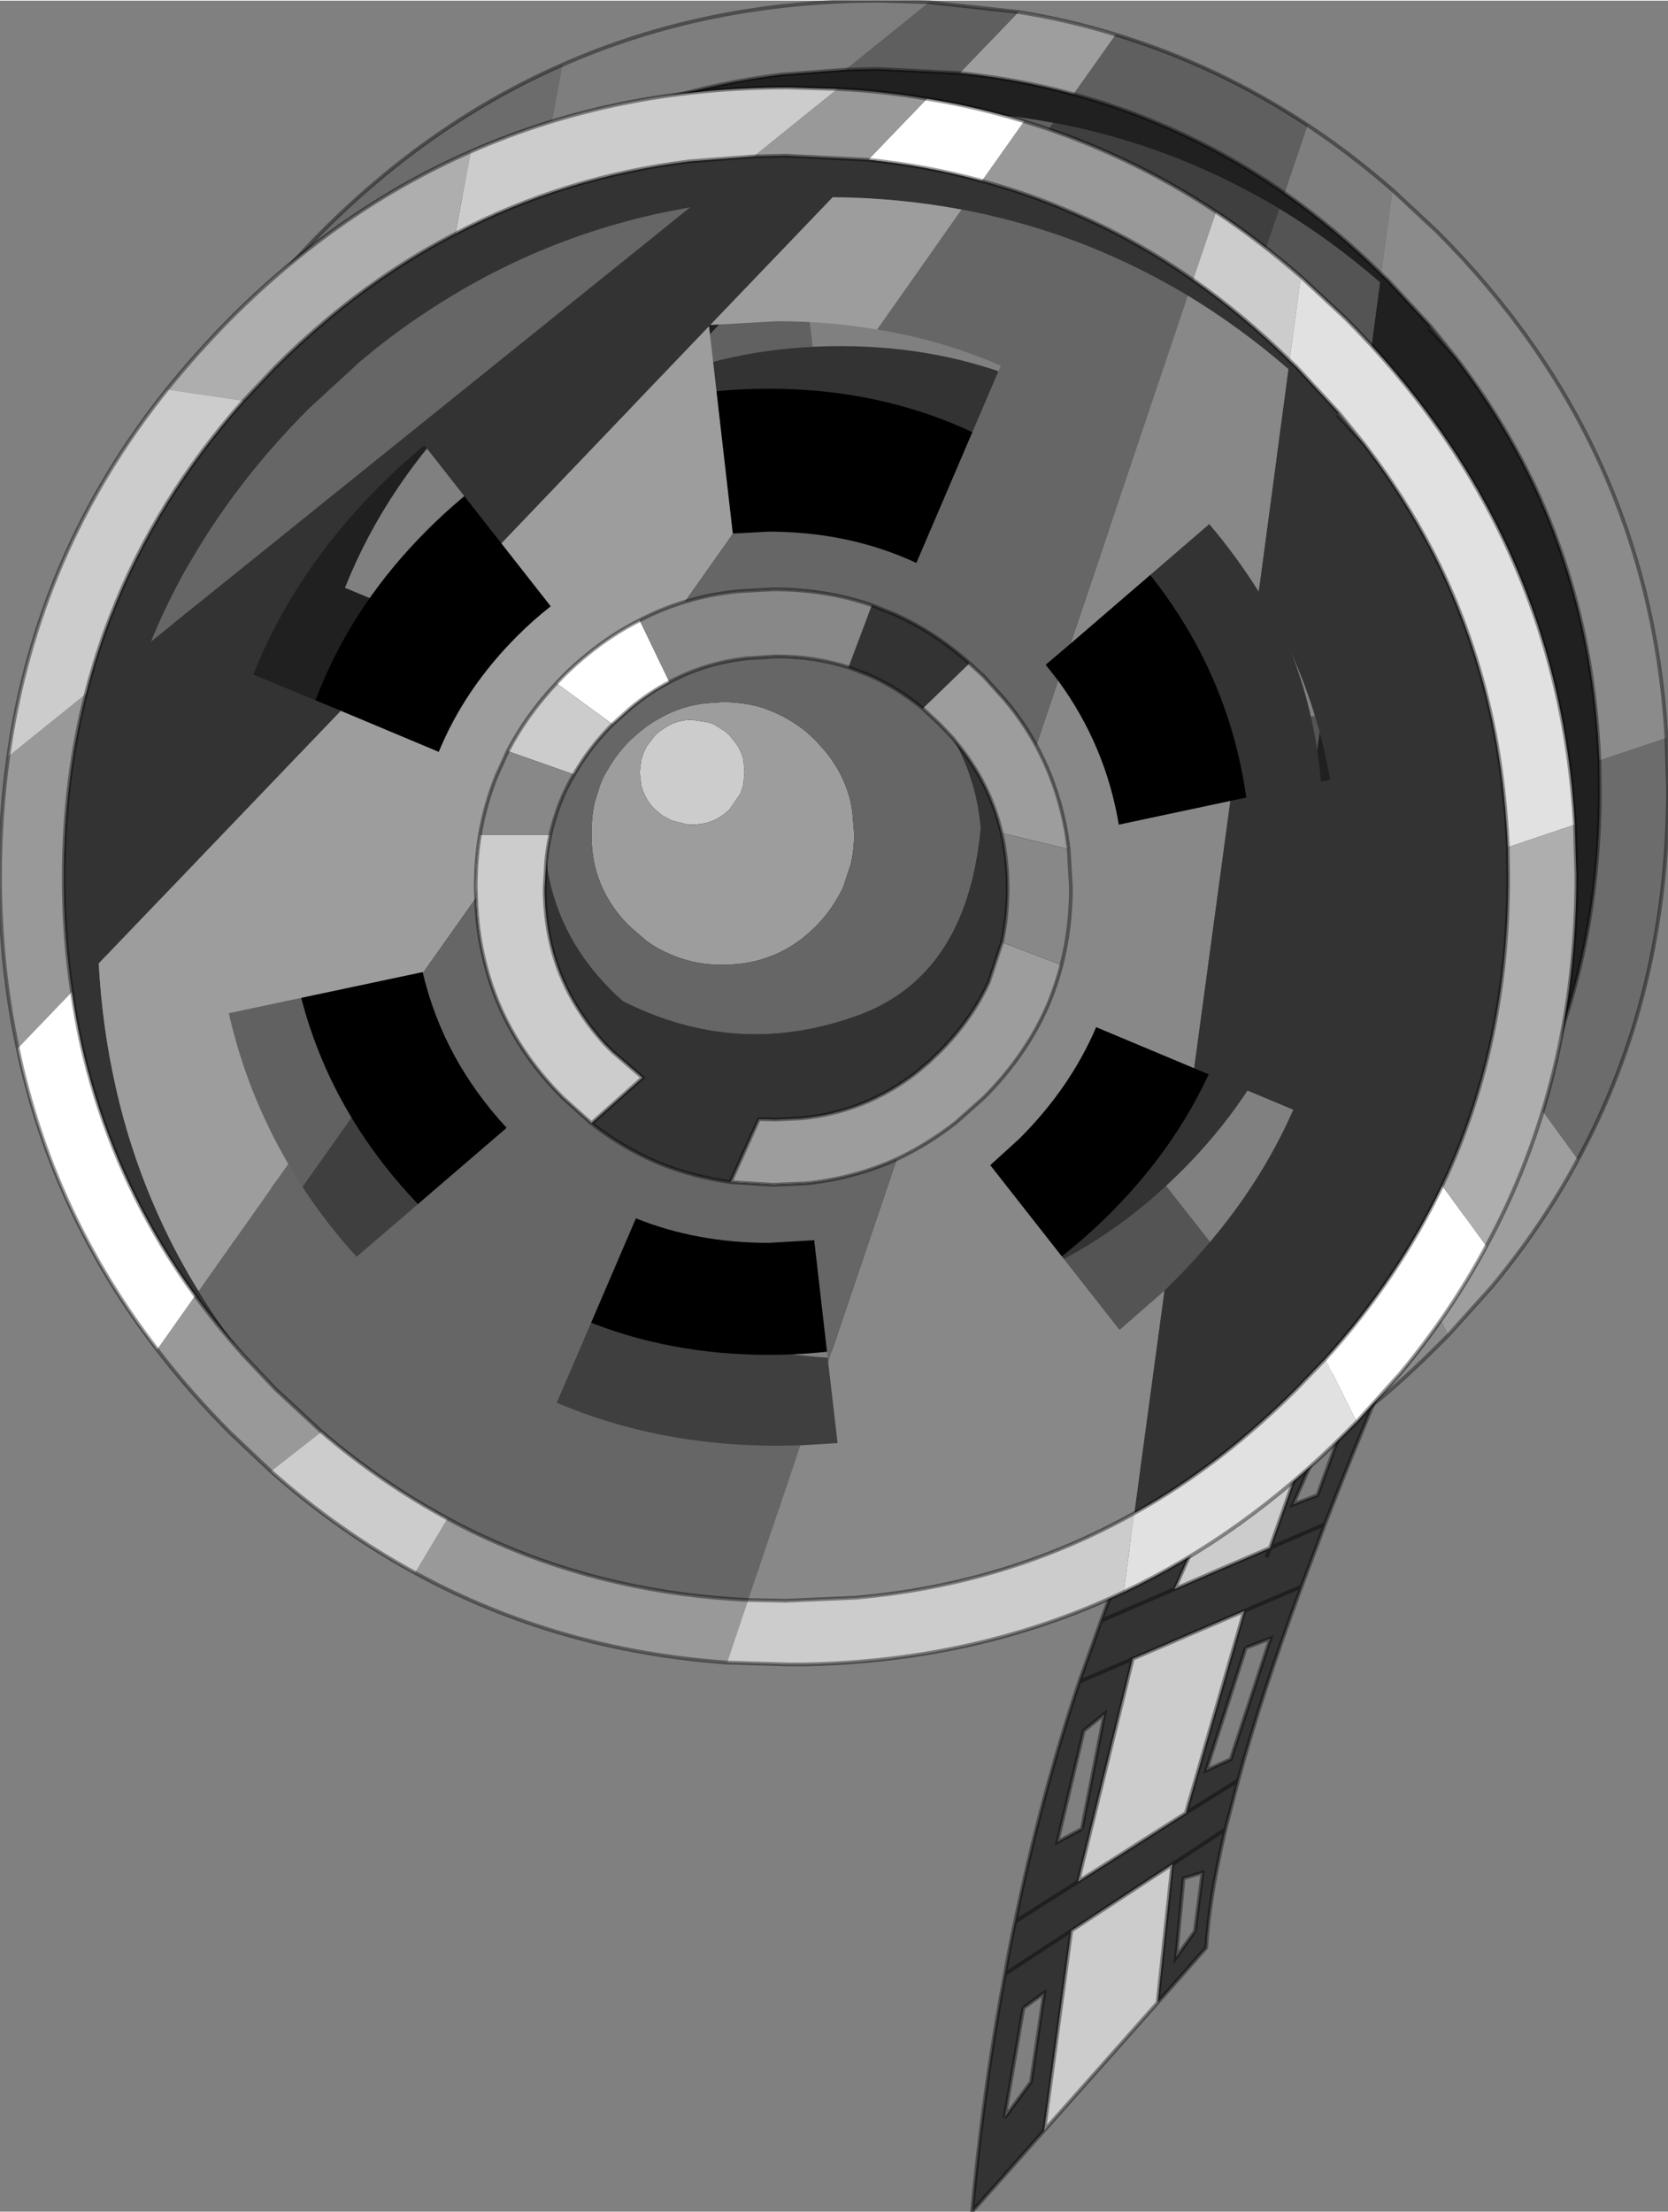 <svg width="221" height="293" viewBox="164.35 53.9 221.25 293.15" xmlns="http://www.w3.org/2000/svg" xmlns:xlink="http://www.w3.org/1999/xlink"><rect x="164.35" y="53.9" width="221.25" height="293.15" fill="#808080" stroke="none"/><defs><g id="a"><path d="M299.45 55.4q6.6 1.05 12.9 3l-5.6 7.9q-7.3-2-15.1-2.8l7.8-8.1m74.2 152.15q-4.75 8.85-11.4 16.85l-5.8 6.45-4.15-8.35q9.65-10.7 15.5-23l5.85 8.05m-176.3 13.7q-13.9-18.05-18.5-39.95l7.2-7.5 1.25 6.95q3.2 14.2 10.65 26.65 2.05 3.4 4.45 6.7l-5.05 7.15m52.95-88.35.85-.9 3.35-3q3.25-2.65 6.85-4.45l3.95 8.2q-2.7 1.4-5.15 3.45l-2.4 2.15-7.45-5.45" fill="#fff"/><path d="M236.9 73.3q14.4-7.55 31.1-9.6l8.5-.65 4.25-.1 10.9.55q7.8.8 15.1 2.8 5.8 1.55 11.3 3.9 8.75 3.65 16.7 9.2 6.65 4.65 12.8 10.7l.95.9 5.6 6.05-.25.25 3.6 3.9q6.3 8.2 10.55 17.25 4.95 10.7 7.05 22.55 1.15 6.65 1.45 13.65l.05 4.1q0 21.3-8.05 39.25l-.7 1.5q-5.85 12.3-15.5 23l-3.8 3.95q-4.95 4.95-10.25 9.05-5.45 4.2-11.3 7.45l4-29.5 1.3-1.3q10.35-10.35 15.8-22.7l-13.15-5.5 4.8-35.45 13.25-2.8q-2.4-13.5-9.5-24.95l3.95-29.5q-6.4-5.55-13.35-9.75-5.6-3.35-11.5-5.85-8.85-3.75-18.5-5.55-8.25-1.55-17.1-1.65L270.7 85.4h-.2l.05.15-27.55 28.8-10.2-13q-3.05 2.5-5.95 5.4-11.3 11.3-16.75 25l11.6 4.8-32.1 33.5q.45 8.35 2.2 16.15 2.1 9.5 6.15 18.2 2.15 4.65 4.9 9.1 2.55 4.15 5.6 8.1-3.25-3.65-6.05-7.5-2.4-3.3-4.45-6.7-7.45-12.45-10.65-26.65l-1.25-6.95q-1.1-7.3-1.1-15.05 0-12.85 2.95-24.45 1.35-5.35 3.35-10.45 5.95-15.35 17.55-28.4L213 91q3.3-3.3 6.75-6.2 8.15-6.85 17.15-11.5m55.25 49.25 3 1.2q5.3 2.35 9.95 6.5l-6.2 6q-3.4-2.8-7.2-4.45l-2.65-1 3.1-8.25M235.2 82.3q-5.65 3.5-10.95 7.95-3.45 2.9-6.75 6.2-14 14-20.95 30.9l71.5-57.55q-17.75 3.05-32.85 12.5m67.8 58 .3.4q4.5 5.4 6.05 12.05l.25 1.2.15.9q.4 2.5.4 5.2 0 3.75-.75 7.2-.65 2.75-1.75 5.3-2.3 5-6.5 9.2l-1.35 1.3-1.65 1.4q-6.85 5.35-15.5 6.15l-3.2.15-2.3-.05-3.75 8.35q-5-.7-9.45-2.5-4.8-2-9-5.3l6.8-6.05-4-3.45-1.05-1.05q-2.4-2.65-4.1-5.6-2.05-3.55-3-7.55-.85-3.55-.85-7.5l.2-3.5q1.45 10.75 10.15 18.5 15.4 7.8 31.6 1.75l.75-.3q13.45-5.65 15.15-24.5l-.25-1.95-.15-.9-.25-1.2q-.95-4.05-2.95-7.65" fill="#333"/><path d="m287.6 54.1 11.85 1.3-7.8 8.1-10.9-.55-4.25.1 11.1-8.95m24.75 4.3q13.5 4.1 25.45 12l-3.05 9q-7.95-5.55-16.7-9.2-5.5-2.35-11.3-3.9l5.6-7.9m-39.4 204.35q-22.55-1.6-41.4-11.9l4.3-7.2q3.2 1.75 6.55 3.2 15.45 6.75 33.35 7.6l-2.8 8.3m-60.5-25.35-5.35-5.05q-5.35-5.35-9.75-11.1l5.05-7.15q2.8 3.85 6.05 7.5l.05.05.1.15.1.1 4.3 4.55 6.15 5.7-6.7 5.25m-33.6-56.1q-2.35-10.95-2.35-22.85 0-8.15 1.1-15.85l10.3-8.3q-2.95 11.6-2.95 24.45 0 7.75 1.1 15.05l-7.2 7.5" fill="#999"/><path d="M238.95 62.4q19.3-8.5 42.1-8.5l6.55.2-11.1 8.95-8.5.65q-16.7 2.05-31.1 9.6l2.05-10.9m98.85 8q5.8 3.85 11.25 8.6l-1.5 11.1q-6.15-6.05-12.8-10.7l3.05-9m-12.25 183q-19.35 9.15-42.35 9.6h-2.15l-8.1-.25 2.8-8.3 5 .1 9.2-.4q20.1-1.75 37-11.2l-1.4 10.45m-94-2.55q-10.1-5.5-19.1-13.45l6.7-5.25q7.9 6.75 16.7 11.5l-4.3 7.2M177.6 142.6q3.8-27.1 21.05-48.65l10.15 1.5q-11.6 13.05-17.55 28.4-2 5.1-3.35 10.45l-10.3 8.3m62.05 18.75-.05-1.4q0-3.6.55-6.95h9.35q-.4 1.75-.55 3.55l-.2 3.5q0 3.95.85 7.5.95 4 3 7.55 1.7 2.95 4.1 5.6l1.05 1.05 4 3.45-6.8 6.05-3.8-3.4-1.25-1.3q-7-7.6-9.2-17.1-.95-3.9-1.05-8.1m4.2-19.45q2.5-4.8 6.45-9l7.45 5.45q-3.1 3.1-5.1 6.65l-8.8-3.1m18.4-.6 1.15-1.5.55-.5q.55-.45 1.15-.75 1.1-.6 2.35-.75l.85-.05 2.2.35.6.2 1.6 1 .55.5.45.55q1.05 1.2 1.4 2.7l.05.3v.2l.1 1.15-.15 1.65-.4 1.2-1.45 2.1-.7.6q-1.55 1.2-3.5 1.35l-.75.05h-.5l-2.2-.55-1.3-.7-.9-.75-.25-.25q-1.2-1.35-1.6-3l-.2-1.7.2-1.6.3-.95.4-.85" fill="#ccc"/><path d="m270.55 85.55 3.15 27.5h.05l-6.4 9.05q-3.15.95-6 2.45-3.6 1.8-6.85 4.45l-3.35 3-.85.9q-3.95 4.2-6.45 9l-1.5 3.3q-1.5 3.75-2.2 7.8-.55 3.35-.55 6.95l.05 1.4-7 9.9-.1-.05-25.7 5.45q2.4 10.6 7.9 20l-11.9 16.85q-2.75-4.45-4.9-9.1-4.05-8.7-6.15-18.2-1.75-7.8-2.2-16.15l32.1-33.5 13 5.45q3.45-8.4 10.4-15.35 2.15-2.15 4.45-3.95l-6.55-8.35 27.55-28.8m22.3.45q-6.45-1.1-13.3-1.1l-8.85.5 16.25-16.95q8.85.1 17.1 1.65L292.85 86m12.25 44.25L307 132l2.8 3.1q2.4 2.85 4.15 6.05 3 5.55 4.05 11.95l.25 1.8-8.9-2.15q-1.55-6.65-6.05-12.05l-.3-.4-1.85-1.95-2.25-2.1 6.2-6m-31.7 68.8 3.75-8.35 2.3.05 3.2-.15q8.65-.8 15.5-6.15l1.65-1.4 1.35-1.3q4.2-4.2 6.5-9.2 1.1-2.55 1.75-5.3l7.9 3q-.75 2.85-1.9 5.55-2.9 6.55-8.4 12.05l-3.65 3.25q-3.75 2.95-7.9 4.9-5.55 2.5-11.8 3.2l-4.6.2-5.65-.35m10-59.75 1.3 1.2 1.2 1.35q2.55 3.05 3.45 6.85l.1.65.1.5.25 3q0 2.1-.45 4.05l-1 3q-1.3 2.85-3.65 5.25l-.8.75-.95.8q-3.85 3-8.75 3.45l-1.85.1-1.3-.05q-2.95-.2-5.5-1.3-1.7-.7-3.25-1.8-1.2-.9-2.25-1.95l-.6-.6q-3.05-3.3-4.05-7.45-.45-2.05-.45-4.25 0-2.1.4-4.05l.75-2.4 1.05-2.1q1.15-2.05 2.9-3.8l1.35-1.2q1.4-1.15 2.95-1.95 2.65-1.45 5.8-1.8l2.2-.15q2.9 0 5.45.8l1.5.6q2.15.95 4.1 2.5m-21.15 2-.4.85-.3.95-.2 1.6.2 1.7q.4 1.65 1.6 3l.25.25.9.75 1.3.7 2.2.55h.5l.75-.05q1.95-.15 3.5-1.35l.7-.6 1.45-2.1.4-1.2.15-1.65-.1-1.15v-.2l-.05-.3q-.35-1.5-1.4-2.7l-.45-.55-.55-.5-1.6-1-.6-.2-2.2-.35-.85.05q-1.25.15-2.35.75-.6.3-1.15.75l-.55.5-1.15 1.5" fill="#9d9d9d"/><path d="M273.7 113.05h.05l4.7-.25q10.65 0 19.6 4.15l11.2-26.15q-7.8-3.4-16.4-4.8l11.2-15.9q9.65 1.8 18.5 5.55 5.9 2.5 11.5 5.85l-15.55 46.15-3.3 2.8 1.65 2.1-2.9 8.6q-1.75-3.2-4.15-6.05L307 132l-1.9-1.75q-4.65-4.15-9.95-6.5l-3-1.2q-6.1-2.1-13.1-2.1l-4.5.25q-3.75.35-7.2 1.4l6.4-9.05h-.05m83.75-11.85-3.6-3.9.25-.25 3.35 4.15m-154.6 112.3 11.9-16.85q3.75 6.45 9.05 12.3l19.9-17.1q-8.4-9.1-11.1-20.5l-.05-.15.1.05 7-9.9q.1 4.2 1.05 8.1 2.2 9.5 9.2 17.1l1.25 1.3 3.8 3.4q4.2 3.3 9 5.3 4.45 1.8 9.45 2.5l5.65.35 4.6-.2q6.25-.7 11.8-3.2l-9.1 26.9-1.85-16.15-6.05.35q-9.5 0-17.6-3.25l-10.5 24.45q13.4 5.7 29.2 5.7l3.1-.05-6.9 20.5q-17.9-.85-33.35-7.6-3.35-1.45-6.55-3.2-8.8-4.75-16.7-11.5l-6.15-5.7-4.3-4.55-.1-.1-.1-.15-.05-.05q-3.05-3.95-5.6-8.1M235.2 82.3q15.1-9.45 32.85-12.5l-71.5 57.55q6.95-16.9 20.95-30.9 3.3-3.3 6.75-6.2 5.3-4.45 10.95-7.95m63.7 53.95 2.25 2.1 1.85 1.95q2 3.6 2.95 7.65l.25 1.2.15.9.25 1.95q-1.7 18.85-15.15 24.5l-.75.3q-16.2 6.05-31.6-1.75-8.7-7.75-10.15-18.5.15-1.8.55-3.55.5-2.2 1.3-4.25.75-1.95 1.85-3.75 2-3.55 5.1-6.65l2.4-2.15q2.45-2.05 5.15-3.45 4.75-2.55 10.3-3.15l3.85-.25q5.1 0 9.6 1.45l2.65 1q3.8 1.65 7.2 4.45m-15.5 3.05q-1.95-1.55-4.1-2.5l-1.5-.6q-2.55-.8-5.45-.8l-2.2.15q-3.15.35-5.8 1.8-1.55.8-2.95 1.95l-1.35 1.2q-1.75 1.75-2.9 3.8l-1.05 2.1-.75 2.4q-.4 1.95-.4 4.05 0 2.2.45 4.25 1 4.15 4.05 7.45l.6.6q1.05 1.05 2.25 1.95 1.55 1.1 3.25 1.8 2.55 1.1 5.5 1.3l1.3.05 1.85-.1q4.9-.45 8.75-3.45l.95-.8.8-.75q2.35-2.4 3.65-5.25l1-3q.45-1.95.45-4.05l-.25-3-.1-.5-.1-.65q-.9-3.8-3.45-6.85l-1.2-1.35-1.3-1.2" fill="#666"/><path d="m349.05 79 5.9 5.5q28.2 28.2 30.45 67.15l-8.9 3q-.3-7-1.45-13.65-2.1-11.85-7.05-22.55-4.25-9.05-10.55-17.25l-3.35-4.15-5.6-6.05-.95-.9 1.5-11.1m7.4 151.85-1.5 1.5q-13.45 13.5-29.4 21.05l1.4-10.45q5.85-3.25 11.3-7.45 5.3-4.1 10.25-9.05l3.8-3.95 4.15 8.35" fill="#e1e1e1"/><path d="M334.05 81.5q6.95 4.2 13.35 9.75l-3.95 29.5q-2.9-4.65-6.55-8.95l-18.4 15.85 15.55-46.15m5.65 67-4.8 35.45-13-5.45q-3.45 8.05-10.15 14.75l-3.9 3.55L325 218.65l5.95-5.2-4 29.5q-16.9 9.45-37 11.2l-9.2.4-5-.1 6.9-20.5 4.95-.3-1.25-10.75 9.1-26.9q4.15-1.95 7.9-4.9l3.65-3.25q5.5-5.5 8.4-12.05 1.15-2.7 1.9-5.55l-7.9-3q.75-3.45.75-7.2 0-2.7-.4-5.2l-.15-.9-.25-1.2 8.9 2.15-.25-1.8q-1.05-6.4-4.05-11.95l2.9-8.6q6.3 8.6 8.05 19.1l14.8-3.15m-99.55 4.5q.7-4.05 2.2-7.8l1.5-3.3 8.8 3.1q-1.1 1.8-1.85 3.75-.8 2.05-1.3 4.25h-9.35m21.2-28.45q2.85-1.5 6-2.45 3.45-1.05 7.2-1.4l4.5-.25q7 0 13.1 2.1l-3.1 8.25q-4.5-1.45-9.6-1.45l-3.85.25q-5.55.6-10.3 3.15l-3.95-8.2m56.9 30.35.3 5.05q0 5.4-1.25 10.3 1.25-4.9 1.25-10.3l-.3-5.05" fill="#888"/><path d="m385.4 151.65.2 6.8q0 27.05-11.95 49.1l-5.85-8.05.7-1.5q8.05-17.95 8.05-39.25l-.05-4.1 8.9-3m-186.75-57.7q3.9-4.85 8.45-9.45 14.5-14.5 31.85-22.1l-2.05 10.9q-9 4.65-17.15 11.5-3.45 2.9-6.75 6.2l-4.2 4.45-10.15-1.5" fill="#aeaeae"/><path d="M238.95 62.4q19.3-8.5 42.1-8.5l6.55.2 11.85 1.3q6.6 1.05 12.9 3 13.5 4.1 25.45 12 5.8 3.85 11.25 8.6l5.9 5.5q28.2 28.2 30.45 67.15l.2 6.8q0 27.05-11.95 49.1-4.75 8.85-11.4 16.85l-5.8 6.45-1.5 1.5q-13.45 13.5-29.4 21.05-19.35 9.15-42.35 9.6h-2.15l-8.1-.25q-22.55-1.6-41.4-11.9-10.1-5.5-19.1-13.45l-5.35-5.05q-5.35-5.35-9.75-11.1-13.9-18.05-18.5-39.95-2.35-10.95-2.35-22.85 0-8.15 1.1-15.85 3.8-27.1 21.05-48.65 3.9-4.85 8.45-9.45 14.5-14.5 31.85-22.1m-2.05 10.9q14.4-7.55 31.1-9.6l8.5-.65 4.25-.1 10.9.55q7.8.8 15.1 2.8 5.8 1.55 11.3 3.9 8.75 3.65 16.7 9.2m-7.8 163.55q5.85-3.25 11.3-7.45 5.3-4.1 10.25-9.05l3.8-3.95q9.65-10.7 15.5-23l.7-1.5q8.05-17.95 8.05-39.25l-.05-4.1q-.3-7-1.45-13.65-2.1-11.85-7.05-22.55-4.25-9.05-10.55-17.25l-3.6-3.9m.25-.25L348.5 91l-.95-.9q-6.15-6.05-12.8-10.7m-95.1 81.95-.05-1.4q0-3.6.55-6.95.7-4.05 2.2-7.8l1.5-3.3q2.5-4.8 6.45-9l.85-.9 3.35-3q3.25-2.65 6.85-4.45 2.85-1.5 6-2.45 3.45-1.05 7.2-1.4l4.5-.25q7 0 13.1 2.1l3 1.2q5.3 2.35 9.95 6.5L307 132l2.8 3.1q2.4 2.85 4.15 6.05m40.15-44.1 3.35 4.15M208.8 95.45 213 91q3.3-3.3 6.75-6.2 8.15-6.85 17.15-11.5m-28.1 22.15q-11.6 13.05-17.55 28.4-2 5.1-3.35 10.45-2.95 11.6-2.95 24.45 0 7.75 1.1 15.05l1.25 6.95q3.2 14.2 10.65 26.65 2.05 3.4 4.45 6.7 2.8 3.85 6.05 7.5m10.7 10.55-6.15-5.7-4.3-4.55-.1-.1-.1-.15-.05-.05m27.4 22.05q-8.8-4.75-16.7-11.5M303 140.3l.3.4q4.5 5.4 6.05 12.05m8.9 2.15-.25-1.8q-1.05-6.4-4.05-11.95m-15.05-4.9 2.25 2.1 1.85 1.95m-54.05 16.25-.2 3.5q0 3.95.85 7.5.95 4 3 7.55 1.7 2.95 4.1 5.6l1.05 1.05 4 3.45-6.8 6.05q4.2 3.3 9 5.3 4.45 1.8 9.45 2.5l3.75-8.35 2.3.05 3.2-.15q8.65-.8 15.5-6.15l1.65-1.4 1.35-1.3q4.2-4.2 6.5-9.2 1.1-2.55 1.75-5.3.75-3.45.75-7.2 0-2.7-.4-5.2l-.15-.9-.25-1.2m-10.45-16.5q-3.4-2.8-7.2-4.45l-2.65-1q-4.5-1.45-9.6-1.45l-3.85.25q-5.55.6-10.3 3.15-2.7 1.4-5.15 3.45l-2.4 2.15q-3.1 3.1-5.1 6.65-1.1 1.8-1.85 3.75-.8 2.05-1.3 4.25-.4 1.75-.55 3.55m6 34.7-3.8-3.4-1.25-1.3q-7-7.6-9.2-17.1-.95-3.9-1.05-8.1m77.65 8.9q-.75 2.85-1.9 5.55-2.9 6.55-8.4 12.05l-3.65 3.25q-3.75 2.95-7.9 4.9-5.55 2.5-11.8 3.2l-4.6.2-5.65-.35m2.35 55.4 5 .1 9.2-.4q20.1-1.75 37-11.2m-9.65-72.7q1.25-4.9 1.25-10.3l-.3-5.05m-42.5 99.55q-17.9-.85-33.35-7.6-3.35-1.45-6.55-3.2" fill="none" stroke="#000" stroke-opacity=".4" stroke-width=".5"/><path d="M299.45 55.4q6.6 1.05 12.9 3 13.5 4.1 25.45 12 5.8 3.85 11.25 8.6l5.9 5.5q28.2 28.2 30.45 67.15l.2 6.8q0 27.05-11.95 49.1-4.75 8.85-11.4 16.85l-5.8 6.45-1.5 1.5q-13.45 13.5-29.4 21.05-19.35 9.15-42.35 9.6h-2.15l-8.1-.25q-22.55-1.6-41.4-11.9-10.1-5.5-19.1-13.45l-5.35-5.05q-5.35-5.35-9.75-11.1-13.9-18.05-18.5-39.95-2.35-10.95-2.35-22.85 0-8.15 1.1-15.85 3.8-27.1 21.05-48.65 3.9-4.85 8.45-9.45 14.5-14.5 31.85-22.1 19.3-8.5 42.1-8.5l6.55.2 11.85 1.3m-25.75 57.65h.05l4.7-.25q10.65 0 19.6 4.15l11.2-26.15q-7.8-3.4-16.4-4.8-6.45-1.1-13.3-1.1l-8.85.5h-.2l3.2 27.65m74.35 76.4L321.9 178.5q-3.45 8.05-10.15 14.75l-3.9 3.55L325 218.65l5.95-5.2 1.3-1.3q10.35-10.35 15.8-22.7m-23.15-37.8 28.05-5.95q-2.4-13.5-9.5-24.95-2.9-4.65-6.55-8.95l-21.7 18.65 1.65 2.1q6.3 8.6 8.05 19.1m-118.05 25q2.4 10.6 7.9 20 3.75 6.45 9.05 12.3l19.9-17.1q-8.4-9.1-11.1-20.5l-.05-.15-25.7 5.45m25.95-75.3q-3.05 2.5-5.95 5.4-11.3 11.3-16.75 25L234.7 142q3.45-8.4 10.4-15.35 2.15-2.15 4.45-3.95l-16.75-21.35m45.65 105.75q-9.5 0-17.6-3.25l-10.5 24.45q13.4 5.7 29.2 5.7l3.1-.05 4.95-.3-3.1-26.9-6.05.35" fill-opacity=".38"/><path d="M230.5 118.45q18.75-18.75 45.3-18.75t45.3 18.75 18.75 45.3-18.75 45.3-45.3 18.75-45.3-18.75-18.75-45.3 18.75-45.3" fill="#333"/><path d="M311.6 124.1q18.75 18.75 18.75 45.3t-18.75 45.3-45.3 18.75T221 214.7t-18.75-45.3T221 124.1t45.3-18.75 45.3 18.75"/><path d="m339.2 221.8-19.05 42.7q6.3-2.75 12.65-5.45l6.55-18.5 8.9-22.15 9.1-3.4q-10.2 22.7-17.25 40.9l-3.1 8.25q-5.35 14.4-8.4 25.7l-1.7 6.5q-2.15 9.1-2.55 15.7l-6.45 7.3 1.95-18.35-13.4 8.8-3.6 26.5-9.55 10.75.25-2.7q1.5-14.95 4.1-28.8.6-3.5 1.35-6.95 3.45-16.7 8.5-31.8l2.9-8.1q1.4-3.85 2.95-7.55 8.4-20.15 20-37.15l5.85-2.2m9.4 2.75-7.25 13h4l6-13.75-2.75.75m-8 18-4.75 10.75 3.25-1.25 3.75-10.25-2.25.75m-9.5-12.25-6.5 13.25 3.5-2.25 7.5-13.25-4.5 2.25m-8.5 18.25-6.05 14.35 2.55-1.6 6.75-14.25-3.25 1.5m17.5 7.35-7.3 3.15-.45 1.25.45-1.25 7.3-3.15m-23.55 7-.7.4.7-.4m13.05 9.4-5.25 16.25 3.25-1.5 5.25-16-3.25 1.25m-.2-4.9 7.6-3.25-7.6 3.25-14.8 6.35-7.25 29.55 14.3-9.1 7.75-26.8m-.8 22.45-6.95 4.35 6.95-4.35m-8.45-25.35-9.75 4.2 9.75-4.2m-12.3 31.8 3-15.25-2.75 2.25-3.5 14.75 3.25-1.75m-10.2 19.25 8.8-5.75-8.8 5.75m1.35-6.95 8.35-5.3-8.35 5.3m1.1 11.45-2.5 14.55 3.5-4.75 1.75-11.8-2.75 2m22.75-10.2 1-7.75-2.5.75-1 10.5 2.5-3.5M307.5 276.8l7.1-3.05-7.1 3.05m12.35 24.2 7.05-4.65-7.05 4.65" fill="#333"/><path d="m339.2 221.8 9.05-3.4-8.9 22.15-6.55 18.5q-6.35 2.7-12.65 5.45l19.05-42.7m-21.3 97.55-15.05 16.95 3.6-26.5 13.4-8.8-1.95 18.35m11.5-51.95-7.75 26.8-14.3 9.1 7.25-29.55 14.8-6.35" fill="#ccc"/><path d="m348.25 218.4-9.05 3.4-19.05 42.7q6.3-2.75 12.65-5.45l6.55-18.5 8.9-22.15 9.1-3.4q-10.2 22.7-17.25 40.9l-3.1 8.25q-5.35 14.4-8.4 25.7l-1.7 6.5q-2.15 9.1-2.55 15.7l-6.45 7.3-15.05 16.95-9.55 10.75.25-2.7q1.5-14.95 4.1-28.8.6-3.5 1.35-6.95 3.45-16.7 8.5-31.8l2.9-8.1q1.4-3.85 2.95-7.55 8.4-20.15 20-37.15l5.85-2.2m9.4 2.75-7.25 13h4l6-13.75-2.75.75m-8 18-4.75 10.75 3.25-1.25 3.75-10.25-2.25.75m-9.5-12.25-6.5 13.25 3.5-2.25 7.5-13.25-4.5 2.25m-8.5 18.25-6.05 14.35 2.55-1.6 6.75-14.25-3.25 1.5m-6.75 14.75.7-.4m15.8-2.6.45-1.25 7.3-3.15m-10.5 16.4-5.25 16.25 3.25-1.5 5.25-16-3.25 1.25m7.4-8.15-7.6 3.25-7.75 26.8 6.95-4.35m.8-22.45-14.8 6.35-7.25 29.55 14.3-9.1m-11.25-25.5 9.75-4.2m-12.3 31.8 3-15.25-2.75 2.25-3.5 14.75 3.25-1.75m-.5 7-8.35 5.3m7.45 1.2-8.8 5.75m2.45 4.5-2.5 14.55 3.5-4.75 1.75-11.8-2.75 2M319.85 301l-1.95 18.35m4.95-9.5 1-7.75-2.5.75-1 10.5 2.5-3.5m-3-8.85-13.4 8.8-3.6 26.5m24.05-39.95-7.05 4.65m-5.25-27.25-7.1 3.05" fill="none" stroke="#000" stroke-opacity=".4" stroke-width=".5"/><path d="M294.6 77.8q-7.3-2-15.1-2.8l7.8-8.1q6.6 1.05 12.9 3l-5.6 7.9M173.9 185.3q.5 3.5 1.25 6.95 3.2 14.2 10.65 26.65 2.05 3.4 4.45 6.7l-5.05 7.15q-13.9-18.05-18.5-39.95l7.2-7.5M340.15 234q9.65-10.7 15.5-23l5.85 8.05q-4.75 8.85-11.4 16.85l-5.8 6.45-4.15-8.35m-102-89.6.85-.9q1.6-1.6 3.35-3 3.25-2.65 6.85-4.45l3.95 8.2q-2.7 1.4-5.15 3.45l-2.4 2.15-7.45-5.45" fill="#fff"/><path d="M279.5 75q7.8.8 15.1 2.8 5.8 1.55 11.3 3.9 8.75 3.65 16.7 9.2 6.65 4.65 12.8 10.7l.95.9 5.6 6.05-.25.25 3.6 3.9q6.3 8.2 10.55 17.25 4.95 10.7 7.05 22.55 1.15 6.65 1.45 13.65l.05 4.1q0 21.3-8.05 39.25l-.7 1.5q-5.85 12.3-15.5 23l-3.8 3.95q-4.95 4.95-10.25 9.05-5.45 4.2-11.3 7.45l4-29.5 1.3-1.3q10.35-10.35 15.8-22.7l-13.15-5.5 4.8-35.45 13.25-2.8q-2.4-13.5-9.5-24.95l3.95-29.5q-6.4-5.55-13.35-9.75-5.6-3.35-11.5-5.85-8.85-3.75-18.5-5.55-8.25-1.55-17.1-1.65L258.55 96.9h-.2l.05.15-27.55 28.8-10.2-13q-3.05 2.5-5.95 5.4-11.3 11.3-16.75 25l11.6 4.8-32.1 33.5q.45 8.35 2.2 16.15 2.1 9.5 6.15 18.2 2.15 4.65 4.9 9.1 2.55 4.15 5.6 8.1-3.25-3.65-6.05-7.5-2.4-3.3-4.45-6.7-7.45-12.45-10.65-26.65-.75-3.45-1.25-6.95-1.1-7.3-1.1-15.05 0-12.85 2.95-24.45 1.35-5.35 3.35-10.45 5.95-15.35 17.55-28.4l4.2-4.45q3.3-3.3 6.75-6.2 8.15-6.85 17.15-11.5 14.4-7.55 31.1-9.6l8.5-.65 4.25-.1 10.9.55m-56.45 18.8q-5.65 3.5-10.95 7.95l-6.75 6.2q-14 14-20.95 30.9l71.5-57.55q-17.75 3.05-32.85 12.5M280 134.05l3 1.2q5.3 2.35 9.95 6.5l-6.2 6q-3.4-2.8-7.2-4.45l-2.65-1 3.1-8.25m10.85 17.75.3.4q4.5 5.4 6.05 12.05l.25 1.2.15.9q.4 2.5.4 5.2 0 3.75-.75 7.2l-1.75 5.3q-2.3 5-6.5 9.2l-1.35 1.3-1.65 1.4q-6.85 5.35-15.5 6.15l-3.2.15-2.3-.05-3.75 8.35q-5-.7-9.45-2.5-4.8-2-9-5.3l6.8-6.05-4-3.45-1.05-1.05q-2.4-2.65-4.1-5.6-2.05-3.55-3-7.55-.85-3.55-.85-7.5l.2-3.5q1.45 10.75 10.15 18.5 15.4 7.8 31.6 1.75l.75-.3q13.45-5.65 15.15-24.5l-.25-1.95-.15-.9-.25-1.2q-.95-4.05-2.95-7.65" fill="#333"/><path d="m294.6 77.8 5.6-7.9q13.5 4.1 25.45 12l-3.05 9q-7.95-5.55-16.7-9.2-5.5-2.35-11.3-3.9m-7.3-10.9-7.8 8.1-10.9-.55-4.25.1 11.1-8.95q6.05.3 11.85 1.3m-111.55 78.9q-2.95 11.6-2.95 24.45 0 7.75 1.1 15.05l-7.2 7.5q-2.35-10.95-2.35-22.85 0-8.15 1.1-15.85l10.3-8.3m14.5 79.8q2.8 3.85 6.05 7.5l.05.05.1.15.1.1 4.3 4.55 6.15 5.7-6.7 5.25-5.35-5.05q-5.35-5.35-9.75-11.1l5.05-7.15m70.55 48.65q-22.55-1.6-41.4-11.9l4.3-7.2q3.2 1.75 6.55 3.2 15.45 6.75 33.35 7.6l-2.8 8.3" fill="#999"/><path d="m264.35 74.55-8.5.65q-16.7 2.05-31.1 9.6l2.05-10.9q19.3-8.5 42.1-8.5l6.55.2-11.1 8.95m-67.7 32.4q-11.6 13.05-17.55 28.4-2 5.1-3.35 10.45l-10.3 8.3q3.8-27.1 21.05-48.65l10.15 1.5m138.75-5.35q-6.15-6.05-12.8-10.7l3.05-9q5.8 3.85 11.25 8.6l-1.5 11.1m-22 163.3q-19.35 9.15-42.35 9.6h-2.15l-8.1-.25 2.8-8.3 5 .1 9.2-.4q20.1-1.75 37-11.2l-1.4 10.45m-94-2.55q-10.1-5.5-19.1-13.45l6.7-5.25q7.9 6.75 16.7 11.5l-4.3 7.2m8.1-89.5-.05-1.4q0-3.6.55-6.95h9.35q-.4 1.75-.55 3.55l-.2 3.5q0 3.95.85 7.5.95 4 3 7.55 1.7 2.95 4.1 5.6l1.05 1.05 4 3.45-6.8 6.05-3.8-3.4-1.25-1.3q-7-7.6-9.2-17.1-.95-3.9-1.05-8.1m4.2-19.45q2.5-4.8 6.45-9l7.45 5.45q-3.1 3.1-5.1 6.65l-8.8-3.1m18.4-.6 1.15-1.5.55-.5 1.15-.75q1.1-.6 2.35-.75l.85-.05 2.2.35.6.2 1.6 1 .55.5.45.55q1.05 1.2 1.4 2.7l.05.3v.2l.1 1.15-.15 1.65-.4 1.2-1.45 2.1-.7.6q-1.55 1.2-3.5 1.35l-.75.05h-.5l-2.2-.55-1.3-.7-.9-.75-.25-.25q-1.2-1.35-1.6-3l-.2-1.7.2-1.6.3-.95.4-.85" fill="#ccc"/><path d="M190.7 225q-2.75-4.45-4.9-9.1-4.05-8.7-6.15-18.2-1.75-7.8-2.2-16.15l32.1-33.5 13 5.45q3.45-8.4 10.4-15.35 2.15-2.15 4.45-3.95l-6.55-8.35 27.55-28.8 3.15 27.5h.05l-6.4 9.05q-3.15.95-6 2.45-3.6 1.8-6.85 4.45-1.75 1.4-3.35 3l-.85.9q-3.95 4.2-6.45 9l-1.5 3.3q-1.5 3.75-2.2 7.8-.55 3.35-.55 6.95l.05 1.4-7 9.9-.1-.05-25.7 5.45q2.4 10.6 7.9 20L190.7 225m67.85-128.1 16.25-16.95q8.85.1 17.1 1.65l-11.2 15.9q-6.45-1.1-13.3-1.1l-8.85.5m34.4 44.85 1.9 1.75 2.8 3.1q2.4 2.85 4.15 6.05 3 5.55 4.05 11.95l.25 1.8-8.9-2.15q-1.55-6.65-6.05-12.05l-.3-.4-1.85-1.95-2.25-2.1 6.2-6m-31.7 68.8 3.75-8.35 2.3.05 3.2-.15q8.65-.8 15.5-6.15l1.65-1.4 1.35-1.3q4.2-4.2 6.5-9.2l1.75-5.3 7.9 3q-.75 2.85-1.9 5.55-2.9 6.55-8.4 12.05l-3.65 3.25q-3.75 2.95-7.9 4.9-5.55 2.5-11.8 3.2l-4.6.2-5.65-.35m10-59.75 1.3 1.2 1.2 1.35q2.55 3.05 3.45 6.85l.1.65.1.5.25 3q0 2.1-.45 4.05l-1 3q-1.3 2.85-3.65 5.25l-.8.75-.95.8q-3.85 3-8.75 3.45l-1.85.1-1.3-.05q-2.95-.2-5.5-1.3-1.7-.7-3.25-1.8l-2.25-1.95-.6-.6q-3.05-3.3-4.05-7.45-.45-2.05-.45-4.25 0-2.1.4-4.05l.75-2.4q.4-1.1 1.05-2.1 1.15-2.05 2.9-3.8l1.35-1.2q1.4-1.15 2.95-1.95 2.65-1.45 5.8-1.8l2.2-.15q2.9 0 5.45.8l1.5.6q2.15.95 4.1 2.5m-21.15 2-.4.85-.3.95-.2 1.6.2 1.7q.4 1.65 1.6 3l.25.25.9.75 1.3.7 2.2.55h.5l.75-.05q1.95-.15 3.5-1.35l.7-.6 1.45-2.1.4-1.2.15-1.65-.1-1.15v-.2l-.05-.3q-.35-1.5-1.4-2.7l-.45-.55-.55-.5-1.6-1-.6-.2-2.2-.35-.85.05q-1.25.15-2.35.75l-1.15.75-.55.5-1.15 1.5" fill="#9d9d9d"/><path d="M196.3 233.1q-3.05-3.95-5.6-8.1l11.9-16.85q3.75 6.45 9.05 12.3l19.9-17.1q-8.4-9.1-11.1-20.5l-.05-.15.1.05 7-9.9q.1 4.2 1.05 8.1 2.2 9.5 9.2 17.1l1.25 1.3 3.8 3.4q4.2 3.3 9 5.3 4.45 1.8 9.45 2.5l5.65.35 4.6-.2q6.25-.7 11.8-3.2l-9.1 26.9-1.85-16.15-6.05.35q-9.5 0-17.6-3.25l-10.5 24.45q13.4 5.7 29.2 5.7l3.1-.05-6.9 20.5q-17.9-.85-33.35-7.6-3.35-1.45-6.55-3.2-8.8-4.75-16.7-11.5l-6.15-5.7-4.3-4.55-.1-.1-.1-.15-.05-.05m95.6-151.5q9.65 1.8 18.5 5.55 5.9 2.5 11.5 5.85l-15.55 46.15-3.3 2.8 1.65 2.1-2.9 8.6q-1.75-3.2-4.15-6.05l-2.8-3.1-1.9-1.75q-4.65-4.15-9.95-6.5l-3-1.2q-6.1-2.1-13.1-2.1l-4.5.25q-3.75.35-7.2 1.4l6.4-9.05h-.05.05l4.7-.25q10.65 0 19.6 4.15l11.2-26.15q-7.8-3.4-16.4-4.8l11.2-15.9m53.4 31.1-3.6-3.9.25-.25 3.35 4.15M223.05 93.8q15.1-9.45 32.85-12.5l-71.5 57.55q6.95-16.9 20.95-30.9l6.75-6.2q5.3-4.45 10.95-7.95m63.7 53.95 2.25 2.1 1.85 1.95q2 3.6 2.95 7.65l.25 1.2.15.9.25 1.95q-1.7 18.85-15.15 24.5l-.75.3q-16.2 6.05-31.6-1.75-8.7-7.75-10.15-18.5.15-1.8.55-3.55.5-2.2 1.3-4.25.75-1.95 1.85-3.75 2-3.55 5.1-6.65l2.4-2.15q2.45-2.05 5.15-3.45 4.75-2.55 10.3-3.15l3.85-.25q5.1 0 9.6 1.45l2.65 1q3.8 1.65 7.2 4.45m-15.5 3.05q-1.95-1.55-4.1-2.5l-1.5-.6q-2.55-.8-5.45-.8l-2.2.15q-3.15.35-5.8 1.8-1.55.8-2.95 1.95l-1.35 1.2q-1.75 1.75-2.9 3.8-.65 1-1.05 2.1l-.75 2.4q-.4 1.95-.4 4.05 0 2.2.45 4.25 1 4.15 4.05 7.45l.6.6 2.25 1.95q1.55 1.1 3.25 1.8 2.55 1.1 5.5 1.3l1.3.05 1.85-.1q4.9-.45 8.75-3.45l.95-.8.8-.75q2.35-2.4 3.65-5.25l1-3q.45-1.95.45-4.05l-.25-3-.1-.5-.1-.65q-.9-3.8-3.45-6.85l-1.2-1.35-1.3-1.2" fill="#666"/><path d="M314.8 254.45q5.85-3.25 11.3-7.45 5.3-4.1 10.25-9.05l3.8-3.95 4.15 8.35-1.5 1.5q-13.45 13.5-29.4 21.05l1.4-10.45m49.55-88.3q-.3-7-1.45-13.65-2.1-11.85-7.05-22.55-4.25-9.05-10.55-17.25l-3.35-4.15-5.6-6.05-.95-.9 1.5-11.1 5.9 5.5q28.2 28.2 30.45 67.15l-8.9 3" fill="#e1e1e1"/><path d="M321.9 93q6.95 4.2 13.35 9.75l-3.95 29.5q-2.9-4.65-6.55-8.95l-18.4 15.85L321.9 93m5.65 67-4.8 35.45-13-5.45q-3.45 8.05-10.15 14.75l-3.9 3.55 17.15 21.85 5.95-5.2-4 29.5q-16.9 9.45-37 11.2l-9.2.4-5-.1 6.9-20.5 4.95-.3-1.25-10.75 9.1-26.9q4.15-1.95 7.9-4.9l3.65-3.25q5.5-5.5 8.4-12.05 1.15-2.7 1.9-5.55l-7.9-3q.75-3.45.75-7.2 0-2.7-.4-5.2l-.15-.9-.25-1.2 8.9 2.15-.25-1.8q-1.05-6.4-4.05-11.95l2.9-8.6q6.3 8.6 8.05 19.1l14.8-3.15M228 164.5q.7-4.05 2.2-7.8l1.5-3.3 8.8 3.1q-1.1 1.8-1.85 3.75-.8 2.05-1.3 4.25H228m21.2-28.45q2.85-1.5 6-2.45 3.45-1.05 7.2-1.4l4.5-.25q7 0 13.1 2.1l-3.1 8.25q-4.5-1.45-9.6-1.45l-3.85.25q-5.55.6-10.3 3.15l-3.95-8.2m56.9 30.35.3 5.05q0 5.4-1.25 10.3 1.25-4.9 1.25-10.3l-.3-5.05" fill="#888"/><path d="M224.75 84.8q-9 4.65-17.15 11.5-3.45 2.9-6.75 6.2l-4.2 4.45-10.15-1.5q3.9-4.85 8.45-9.45 14.5-14.5 31.85-22.1l-2.05 10.9M355.65 211l.7-1.5q8.05-17.95 8.05-39.25l-.05-4.1 8.9-3 .2 6.8q0 27.05-11.95 49.1l-5.85-8.05" fill="#aeaeae"/><path d="M279.5 75q7.8.8 15.1 2.8m5.6-7.9q-6.3-1.95-12.9-3m-7.8 8.1-10.9-.55-4.25.1-8.5.65q-16.7 2.05-31.1 9.6-9 4.65-17.15 11.5-3.45 2.9-6.75 6.2l-4.2 4.45q-11.6 13.05-17.55 28.4-2 5.1-3.35 10.45-2.95 11.6-2.95 24.45 0 7.75 1.1 15.05.5 3.5 1.25 6.95 3.2 14.2 10.65 26.65 2.05 3.4 4.45 6.7 2.8 3.85 6.05 7.5m118.5 21.35q5.85-3.25 11.3-7.45 5.3-4.1 10.25-9.05l3.8-3.95q9.65-10.7 15.5-23l.7-1.5q8.05-17.95 8.05-39.25l-.05-4.1q-.3-7-1.45-13.65-2.1-11.85-7.05-22.55-4.25-9.05-10.55-17.25l-3.6-3.9m.25-.25-5.6-6.05-.95-.9q-6.15-6.05-12.8-10.7-7.95-5.55-16.7-9.2-5.5-2.35-11.3-3.9m-19.15-12.2q6.05.3 11.85 1.3m-60.5 7q19.3-8.5 42.1-8.5l6.55.2m61.45 24.9 5.9 5.5q28.2 28.2 30.45 67.15l.2 6.8q0 27.05-11.95 49.1-4.75 8.85-11.4 16.85l-5.8 6.45-1.5 1.5q-13.45 13.5-29.4 21.05-19.35 9.15-42.35 9.6h-2.15l-8.1-.25q-22.55-1.6-41.4-11.9-10.1-5.5-19.1-13.45l-5.35-5.05q-5.35-5.35-9.75-11.1-13.9-18.05-18.5-39.95-2.35-10.95-2.35-22.85 0-8.15 1.1-15.85 3.8-27.1 21.05-48.65 3.9-4.85 8.45-9.45 14.5-14.5 31.85-22.1m98.85 8q-11.95-7.9-25.45-12m41.75 38.65 3.35 4.15m-19.65-30.8q5.8 3.85 11.25 8.6m-109.4 82.35-.05-1.4q0-3.6.55-6.95.7-4.05 2.2-7.8l1.5-3.3q2.5-4.8 6.45-9l.85-.9q1.6-1.6 3.35-3 3.25-2.65 6.85-4.45 2.85-1.5 6-2.45 3.45-1.05 7.2-1.4l4.5-.25q7 0 13.1 2.1l3 1.2q5.3 2.35 9.95 6.5l1.9 1.75 2.8 3.1q2.4 2.85 4.15 6.05m-94.8 91-6.15-5.7-4.3-4.55-.1-.1-.1-.15-.05-.05m27.4 22.05q-8.8-4.75-16.7-11.5m83.85-91.85.3.4q4.5 5.4 6.05 12.05m8.9 2.15-.25-1.8q-1.05-6.4-4.05-11.95m-15.05-4.9 2.25 2.1 1.85 1.95m-54.05 16.25-.2 3.5q0 3.95.85 7.5.95 4 3 7.55 1.7 2.95 4.1 5.6l1.05 1.05 4 3.45-6.8 6.05q4.2 3.3 9 5.3 4.45 1.8 9.45 2.5l3.75-8.35 2.3.05 3.2-.15q8.65-.8 15.5-6.15l1.65-1.4 1.35-1.3q4.2-4.2 6.5-9.2l1.75-5.3q.75-3.45.75-7.2 0-2.7-.4-5.2l-.15-.9-.25-1.2m-10.45-16.5q-3.4-2.8-7.2-4.45l-2.65-1q-4.5-1.45-9.6-1.45l-3.85.25q-5.55.6-10.3 3.15-2.7 1.4-5.15 3.45l-2.4 2.15q-3.1 3.1-5.1 6.65-1.1 1.8-1.85 3.75-.8 2.05-1.3 4.25-.4 1.75-.55 3.55m6 34.7-3.8-3.4-1.25-1.3q-7-7.6-9.2-17.1-.95-3.9-1.05-8.1m77.65 8.9q-.75 2.85-1.9 5.55-2.9 6.55-8.4 12.05l-3.65 3.25q-3.75 2.95-7.9 4.9-5.55 2.5-11.8 3.2l-4.6.2-5.65-.35m2.35 55.4 5 .1 9.2-.4q20.1-1.75 37-11.2m-9.65-72.7q1.25-4.9 1.25-10.3l-.3-5.05m-42.5 99.55q-17.9-.85-33.35-7.6-3.35-1.45-6.55-3.2" fill="none" stroke="#000" stroke-opacity=".4" stroke-width=".5"/></g></defs><use xlink:href="#a"/></svg>